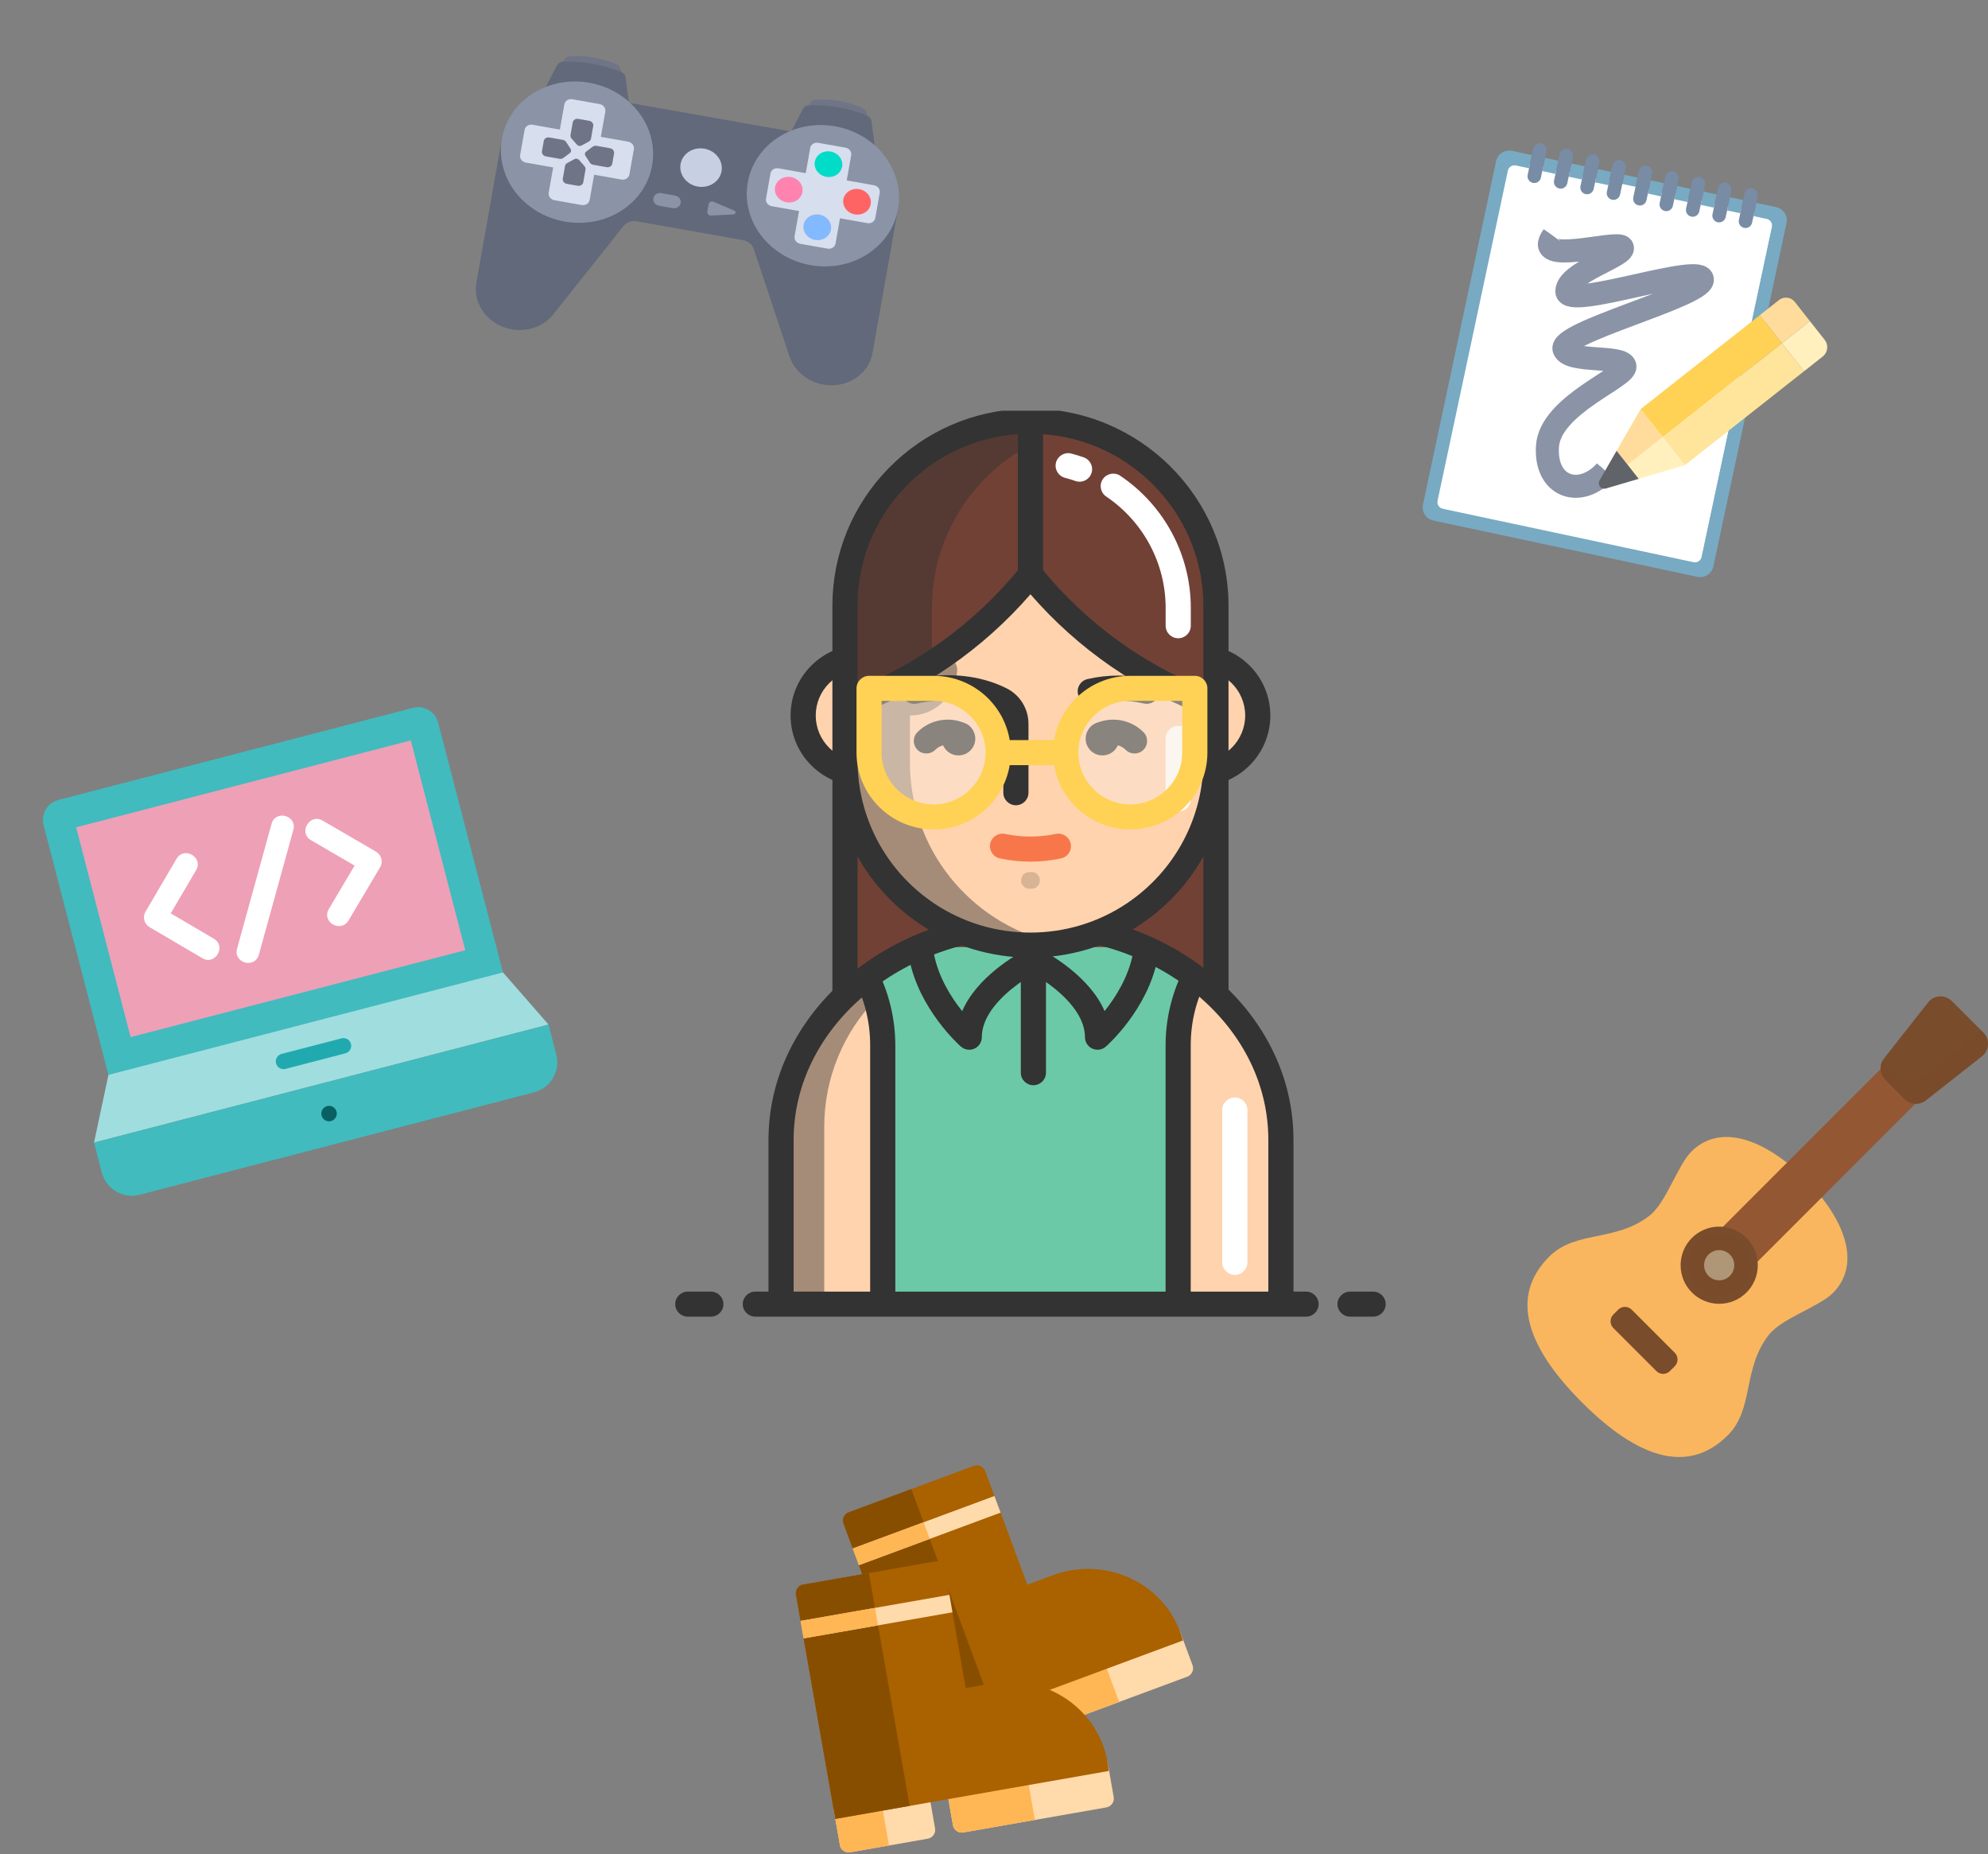 <svg width="518" height="483" viewBox="0 0 518 483" fill="none" xmlns="http://www.w3.org/2000/svg">
<rect x="0" y="0" width="518" height="483" fill="#808080" stroke="none"/>
<g id="about-svgs">
<g id="svg-me" clip-path="url(#clip0_47_2)">
<g id="Group">
<path id="Vector" d="M316.831 260.889H220.169V187.479C220.169 161.313 241.139 140.029 267.252 139.371C267.667 139.36 268.082 139.355 268.497 139.355H268.503C295.19 139.355 316.831 160.899 316.831 187.479V260.889Z" fill="#714136"/>
<path id="Vector_2" d="M316.831 264.152H220.169C218.36 264.152 216.892 262.691 216.892 260.889V187.479C216.892 173.983 222.106 161.233 231.574 151.579C241.024 141.944 253.665 136.449 267.17 136.109C267.61 136.098 268.053 136.092 268.498 136.092C296.958 136.092 320.108 159.144 320.108 187.479V260.889C320.107 262.691 318.64 264.152 316.831 264.152ZM223.445 257.627H313.554V187.479C313.554 162.742 293.344 142.617 268.503 142.617C268.111 142.617 267.724 142.622 267.338 142.633C255.547 142.93 244.512 147.726 236.262 156.139C227.997 164.567 223.445 175.697 223.445 187.479V257.627V257.627Z" fill="#333333"/>
<g id="Group_2">
<path id="Vector_3" d="M295.452 246.735C295.556 246.762 295.665 246.784 295.769 246.811C301.481 248.187 306.794 250.579 311.512 253.777C324.285 262.434 332.673 277.034 332.673 293.576V339.737H306.985H230.009H204.327V293.576C204.327 277.034 212.71 262.434 225.482 253.777C230.201 250.579 235.514 248.187 241.226 246.811C241.33 246.784 241.439 246.762 241.543 246.735" fill="#6BC9A7"/>
<path id="Vector_4" d="M230.009 272.309V339.737H204.327V293.576C204.327 277.034 212.71 262.434 225.482 253.777C228.377 259.323 230.009 265.626 230.009 272.309Z" fill="#FFD3AE"/>
<path id="Vector_5" d="M332.673 293.576V339.737H306.985V272.309C306.985 265.626 308.618 259.323 311.512 253.777C324.285 262.434 332.673 277.034 332.673 293.576Z" fill="#FFD3AE"/>
<path id="Vector_6" d="M337.034 339.737H330.481V296.947C330.481 282.901 324.108 269.67 312.538 259.69C300.835 249.593 285.245 244.032 268.637 244.032C234.536 244.032 206.793 267.77 206.793 296.947V339.737H200.24V296.947C200.24 264.172 230.923 237.507 268.637 237.507C286.821 237.507 303.935 243.634 316.828 254.758C329.857 265.996 337.034 280.979 337.034 296.947V339.737Z" fill="#333333"/>
<path id="Vector_7" d="M310.262 339.737H303.709V272.309C303.709 265.34 305.402 258.411 308.605 252.273L314.42 255.281C311.66 260.569 310.262 266.298 310.262 272.309V339.737V339.737Z" fill="#333333"/>
<path id="Vector_8" d="M321.751 332.124C319.942 332.124 318.475 330.663 318.475 328.862V289.166C318.475 287.364 319.942 285.903 321.751 285.903C323.561 285.903 325.028 287.364 325.028 289.166V328.862C325.028 330.663 323.561 332.124 321.751 332.124Z" fill="white"/>
<g id="Group_3">
<path id="Vector_9" opacity="0.44" d="M228.18 260.302C219.874 268.943 214.768 280.667 214.768 293.576V338.65H204.327V293.576C204.327 277.034 212.71 262.434 225.482 253.777C226.564 255.854 227.47 258.035 228.18 260.302Z" fill="#333333"/>
</g>
<path id="Vector_10" d="M233.286 339.737H226.733V272.309C226.733 266.298 225.334 260.568 222.575 255.281L228.39 252.273C231.592 258.411 233.286 265.34 233.286 272.309V339.737Z" fill="#333333"/>
<g id="Group_4">
<path id="Vector_11" d="M340.31 343H196.815C195.006 343 193.539 341.539 193.539 339.737C193.539 337.936 195.006 336.475 196.815 336.475H340.31C342.119 336.475 343.586 337.936 343.586 339.737C343.586 341.539 342.119 343 340.31 343Z" fill="#333333"/>
<path id="Vector_12" d="M357.785 343H351.778C349.969 343 348.501 341.539 348.501 339.737C348.501 337.936 349.969 336.475 351.778 336.475H357.785C359.594 336.475 361.061 337.936 361.061 339.737C361.061 341.539 359.594 343 357.785 343Z" fill="#333333"/>
<path id="Vector_13" d="M185.222 343H179.215C177.406 343 175.939 341.539 175.939 339.737C175.939 337.936 177.406 336.475 179.215 336.475H185.222C187.032 336.475 188.499 337.936 188.499 339.737C188.499 341.539 187.032 343 185.222 343Z" fill="#333333"/>
</g>
</g>
<g id="Group_5">
<g id="Group_6">
<path id="Vector_14" d="M224.503 201.558C232.915 201.558 239.733 194.768 239.733 186.392C239.733 178.016 232.915 171.226 224.503 171.226C216.092 171.226 209.273 178.016 209.273 186.392C209.273 194.768 216.092 201.558 224.503 201.558Z" fill="#FFD3AE"/>
<path id="Vector_15" d="M312.496 201.558C320.908 201.558 327.727 194.768 327.727 186.392C327.727 178.016 320.908 171.226 312.496 171.226C304.085 171.226 297.266 178.016 297.266 186.392C297.266 194.768 304.085 201.558 312.496 201.558Z" fill="#FFD3AE"/>
</g>
<g id="Group_7">
<path id="Vector_16" d="M224.504 204.82C214.298 204.82 205.996 196.553 205.996 186.392C205.996 176.23 214.298 167.963 224.504 167.963C234.708 167.963 243.01 176.23 243.01 186.392C243.01 196.553 234.708 204.82 224.504 204.82ZM224.504 174.488C217.912 174.488 212.549 179.828 212.549 186.392C212.549 192.955 217.912 198.295 224.504 198.295C231.095 198.295 236.457 192.955 236.457 186.392C236.457 179.828 231.095 174.488 224.504 174.488Z" fill="#333333"/>
<path id="Vector_17" d="M312.496 204.82C302.292 204.82 293.99 196.553 293.99 186.392C293.99 176.23 302.292 167.963 312.496 167.963C322.701 167.963 331.003 176.23 331.003 186.392C331.003 196.553 322.701 204.82 312.496 204.82ZM312.496 174.488C305.905 174.488 300.543 179.828 300.543 186.392C300.543 192.955 305.904 198.295 312.496 198.295C319.088 198.295 324.45 192.955 324.45 186.392C324.45 179.828 319.088 174.488 312.496 174.488Z" fill="#333333"/>
</g>
</g>
<path id="Vector_18" d="M295.455 238.578C287.755 243.738 278.482 246.751 268.5 246.751C258.518 246.751 249.245 243.738 241.545 238.578C241.442 238.507 241.332 238.437 241.229 238.361C228.516 229.693 220.172 215.13 220.172 198.627V186.392V158.387C220.172 131.809 241.809 110.263 268.5 110.263C295.191 110.263 316.828 131.809 316.828 158.387V186.392V198.627C316.828 215.13 308.484 229.693 295.771 238.361C295.668 238.437 295.558 238.507 295.455 238.578Z" fill="#FFD3AE"/>
<g id="Group_8">
<path id="Vector_19" d="M268.5 224.462C265.841 224.462 263.182 224.183 260.543 223.625C258.772 223.251 257.641 221.519 258.017 219.757C258.392 217.994 260.132 216.869 261.901 217.242C266.281 218.166 270.719 218.166 275.099 217.242C276.868 216.868 278.609 217.994 278.983 219.757C279.359 221.52 278.228 223.252 276.458 223.625C273.818 224.183 271.159 224.462 268.5 224.462Z" fill="#F7774B"/>
</g>
<g id="Group_9" opacity="0.44">
<path id="Vector_20" opacity="0.44" d="M268.776 231.525H268.224C267.018 231.525 266.04 230.551 266.04 229.35C266.04 228.149 267.018 227.175 268.224 227.175H268.776C269.982 227.175 270.96 228.149 270.96 229.35C270.96 230.551 269.982 231.525 268.776 231.525Z" fill="#333333"/>
</g>
<g id="Group_10">
<g id="Group_11">
<path id="Vector_21" d="M284.078 183.354C282.59 183.354 281.244 182.338 280.89 180.834C280.478 179.079 281.573 177.324 283.335 176.914C288.634 175.68 294.236 175.679 299.536 176.914C301.298 177.324 302.392 179.079 301.981 180.833C301.569 182.587 299.809 183.679 298.044 183.267C293.72 182.26 289.15 182.261 284.827 183.267C284.576 183.326 284.325 183.354 284.078 183.354Z" fill="#333333"/>
</g>
</g>
<path id="Vector_22" opacity="0.44" d="M258.474 238.578C263.946 242.243 270.215 244.826 276.964 246.017C274.217 246.501 271.389 246.751 268.5 246.751C258.518 246.751 249.245 243.739 241.545 238.578C241.442 238.507 241.332 238.437 241.229 238.361C228.516 229.693 220.172 215.13 220.172 198.627V186.392C220.172 110.806 250.146 111.73 250.146 113.302L244.476 121.897C236.086 134.615 236.117 150.812 243.952 163.35C245.276 165.468 249.496 172.754 249.424 174.425C249.16 180.564 244.399 186.04 237.771 186.374C237.549 186.386 237.325 186.391 237.1 186.391V198.626C237.1 215.13 245.444 229.692 258.157 238.36C258.261 238.437 258.37 238.507 258.474 238.578Z" fill="#333333"/>
<g id="Group_12">
<g id="Group_13">
<g id="Group_14">
<g id="Group_15">
<path id="Vector_23" d="M249.748 196.791C252.163 196.791 254.121 194.842 254.121 192.436C254.121 190.031 252.163 188.081 249.748 188.081C247.332 188.081 245.374 190.031 245.374 192.436C245.374 194.842 247.332 196.791 249.748 196.791Z" fill="#333333"/>
</g>
<path id="Vector_24" d="M241.376 196.293C240.539 196.293 239.702 195.976 239.063 195.341C237.781 194.068 237.778 192.002 239.056 190.727C242.416 187.371 247.547 186.515 251.821 188.596C253.447 189.387 254.121 191.341 253.326 192.959C252.531 194.578 250.57 195.25 248.944 194.458C247.187 193.603 245.078 193.955 243.697 195.334C243.056 195.973 242.216 196.293 241.376 196.293Z" fill="#333333"/>
</g>
</g>
<g id="Group_16">
<g id="Group_17">
<g id="Group_18">
<path id="Vector_25" d="M287.253 196.791C289.668 196.791 291.626 194.842 291.626 192.436C291.626 190.031 289.668 188.081 287.253 188.081C284.837 188.081 282.879 190.031 282.879 192.436C282.879 194.842 284.837 196.791 287.253 196.791Z" fill="#333333"/>
</g>
<path id="Vector_26" d="M295.624 196.293C294.783 196.293 293.943 195.973 293.303 195.334C291.922 193.954 289.814 193.603 288.057 194.458C286.431 195.249 284.469 194.578 283.675 192.959C282.88 191.341 283.554 189.387 285.18 188.596C289.454 186.515 294.585 187.371 297.945 190.727C299.222 192.003 299.219 194.069 297.937 195.341C297.297 195.975 296.46 196.293 295.624 196.293Z" fill="#333333"/>
</g>
</g>
</g>
<g id="Group_19">
<path id="Vector_27" d="M264.709 209.774C262.899 209.774 261.432 208.313 261.432 206.511V188.606C261.432 187.143 260.605 185.781 259.325 185.14C255.398 183.171 248.662 181.25 238.88 183.284C237.108 183.653 235.374 182.522 235.003 180.758C234.633 178.993 235.769 177.265 237.54 176.897C249.175 174.478 257.412 176.875 262.272 179.312C265.796 181.079 267.985 184.64 267.985 188.606V206.511C267.985 208.313 266.518 209.774 264.709 209.774Z" fill="#333333"/>
</g>
<path id="Vector_28" d="M221.425 183.51L220.988 183.673H220.169V158.387C220.169 132.22 241.139 110.937 267.252 110.279L268.497 110.806V149.719C256.325 164.804 240.15 176.587 221.425 183.51Z" fill="#714136"/>
<path id="Vector_29" opacity="0.44" d="M268.497 110.806V115.874C253.229 123.96 242.837 139.964 242.837 158.387V172.803C236.18 177.104 229.01 180.709 221.425 183.51L220.988 183.673H220.169V158.387C220.169 132.22 241.139 110.937 267.252 110.279L268.497 110.806Z" fill="#333333"/>
<path id="Vector_30" d="M315.575 183.51C296.844 176.587 280.669 164.804 268.497 149.719V110.806L267.252 110.279C267.667 110.268 268.082 110.263 268.497 110.263H268.503C295.19 110.263 316.831 131.807 316.831 158.387V183.673H316.006L315.575 183.51Z" fill="#714136"/>
<path id="Vector_31" d="M307.002 166.272C305.192 166.272 303.725 164.811 303.725 163.009V158.387C303.725 146.76 297.933 135.903 288.231 129.346C286.734 128.334 286.344 126.305 287.36 124.814C288.376 123.324 290.414 122.934 291.912 123.947C303.412 131.72 310.278 144.595 310.278 158.387V163.009C310.278 164.811 308.811 166.272 307.002 166.272Z" fill="white"/>
<path id="Vector_32" d="M281.291 125.489C280.929 125.489 280.561 125.429 280.2 125.302C279.312 124.989 278.4 124.71 277.49 124.47C275.741 124.01 274.697 122.225 275.159 120.483C275.621 118.741 277.413 117.702 279.163 118.161C280.244 118.445 281.327 118.778 282.382 119.149C284.088 119.749 284.983 121.612 284.381 123.311C283.906 124.652 282.641 125.489 281.291 125.489Z" fill="white"/>
<path id="Vector_33" d="M268.497 249.47C258.191 249.47 248.239 246.451 239.719 240.741C239.592 240.659 239.453 240.566 239.32 240.468C225.274 230.863 216.893 215.024 216.893 198.083V157.844C216.893 144.347 222.107 131.598 231.575 121.944C241.024 112.308 253.666 106.814 267.17 106.474C267.609 106.462 268.053 106.456 268.497 106.456C296.958 106.456 320.108 129.509 320.108 157.843V198.083C320.108 215.036 311.717 230.884 297.661 240.485C297.585 240.539 297.507 240.592 297.43 240.643L297.374 240.682C297.342 240.704 297.319 240.72 297.287 240.741C288.766 246.451 278.811 249.47 268.497 249.47ZM268.503 112.982C268.111 112.982 267.725 112.986 267.339 112.997C255.548 113.294 244.512 118.09 236.262 126.503C227.997 134.931 223.446 146.061 223.446 157.843V198.083C223.446 212.893 230.786 226.741 243.082 235.125C243.136 235.161 243.188 235.199 243.239 235.239L243.326 235.294C243.338 235.302 243.365 235.32 243.377 235.328C250.812 240.311 259.5 242.945 268.497 242.945C277.488 242.945 286.165 240.319 293.593 235.351C293.653 235.309 293.715 235.267 293.779 235.225L293.842 235.182C293.872 235.16 293.892 235.146 293.923 235.125C306.215 226.743 313.554 212.896 313.554 198.083V157.843C313.555 133.106 293.344 112.982 268.503 112.982Z" fill="#333333"/>
<path id="Vector_34" d="M222.139 186.728L219.838 180.618L220.275 180.455C238.195 173.83 253.984 162.496 265.944 147.676C266.566 146.905 267.505 146.457 268.498 146.457C269.491 146.457 270.43 146.905 271.052 147.676C283.012 162.497 298.802 173.831 316.716 180.451L317.17 180.622L314.845 186.723L314.413 186.56C296.661 180 280.857 169.061 268.498 154.816C256.14 169.061 240.336 180 222.566 186.569L222.139 186.728Z" fill="#333333"/>
<path id="Vector_35" d="M271.774 110.806H265.221V149.719H271.774V110.806Z" fill="#333333"/>
<path id="Vector_36" d="M307.002 211.406C305.192 211.406 303.725 209.944 303.725 208.143V192.373C303.725 190.572 305.192 189.111 307.002 189.111C308.811 189.111 310.278 190.572 310.278 192.373V208.143C310.278 209.944 308.811 211.406 307.002 211.406Z" fill="white"/>
</g>
<g id="Group_20">
<g id="Group_21">
<path id="Vector_37" opacity="0.44" d="M243.267 212.811C233.98 212.811 226.452 205.314 226.452 196.067V179.323H243.267C252.553 179.323 260.082 186.819 260.082 196.067C260.082 205.314 252.553 212.811 243.267 212.811Z" fill="#F7EADC"/>
<path id="Vector_38" d="M243.267 216.073C232.188 216.073 223.175 207.098 223.175 196.067V179.323C223.175 177.521 224.642 176.06 226.452 176.06H243.267C254.345 176.06 263.358 185.035 263.358 196.067C263.358 207.098 254.345 216.073 243.267 216.073ZM229.728 182.585V196.066C229.728 203.5 235.801 209.547 243.266 209.547C250.731 209.547 256.804 203.5 256.804 196.066C256.804 188.633 250.731 182.585 243.266 182.585H229.728Z" fill="#FFD155"/>
</g>
<g id="Group_22">
<path id="Vector_39" opacity="0.44" d="M294.512 212.811C303.799 212.811 311.328 205.314 311.328 196.067V179.323H294.512C285.226 179.323 277.697 186.819 277.697 196.067C277.697 205.314 285.226 212.811 294.512 212.811Z" fill="#F7EADC"/>
<path id="Vector_40" d="M294.513 216.073C283.434 216.073 274.421 207.098 274.421 196.067C274.421 185.034 283.434 176.06 294.513 176.06H311.328C313.137 176.06 314.604 177.521 314.604 179.323V196.067C314.604 207.098 305.591 216.073 294.513 216.073ZM294.513 182.585C287.047 182.585 280.974 188.633 280.974 196.066C280.974 203.5 287.047 209.547 294.513 209.547C301.978 209.547 308.051 203.5 308.051 196.066V182.585H294.513Z" fill="#FFD155"/>
</g>
<path id="Vector_41" d="M277.759 192.803H260.082V199.329H277.759V192.803Z" fill="#FFD155"/>
</g>
<path id="Vector_42" d="M252.549 273.467C251.765 273.467 250.991 273.187 250.38 272.651C249.934 272.258 239.418 262.89 236.884 249.623C236.846 249.422 236.827 249.218 236.827 249.013L240.118 249.01L243.323 248.404C244.513 254.633 247.928 259.942 250.712 263.415C251.167 262.352 251.728 261.297 252.395 260.252C257.529 252.213 267.396 247.294 267.814 247.089C268.729 246.639 269.802 246.639 270.717 247.089C271.134 247.294 281 252.213 286.135 260.253C286.8 261.293 287.36 262.345 287.813 263.404C290.616 259.901 294.062 254.545 295.225 248.308L301.669 249.5C299.181 262.829 288.596 272.255 288.147 272.65C287.181 273.499 285.807 273.705 284.632 273.177C283.458 272.65 282.703 271.486 282.703 270.203C282.703 268.102 281.998 265.932 280.606 263.755C277.485 258.869 271.904 255.254 269.267 253.732C266.629 255.26 261.027 258.893 257.923 263.754C256.53 265.933 255.825 268.103 255.825 270.203C255.825 271.486 255.07 272.65 253.896 273.177C253.464 273.372 253.005 273.467 252.549 273.467Z" fill="#333333"/>
<path id="Vector_43" d="M269.264 282.711C267.455 282.711 265.988 281.25 265.988 279.449V250.014C265.988 248.212 267.455 246.751 269.264 246.751C271.073 246.751 272.541 248.212 272.541 250.014V279.449C272.541 281.251 271.074 282.711 269.264 282.711Z" fill="#333333"/>
</g>
<g id="my-hobbies-svgs">
<g id="svg-ukulele" clip-path="url(#clip1_47_2)">
<g id="Group_23">
<path id="Vector_44" d="M460.88 347.738C464.256 343.411 473.971 340.442 477.568 336.845C485.201 329.212 480.564 317.349 470.387 307.172C460.209 296.994 448.347 292.357 440.713 299.99C437.116 303.587 434.148 313.302 429.82 316.678C420.936 323.609 410.543 320.481 403.688 327.336C393.087 337.937 398.085 351.204 412.22 365.339C426.355 379.474 439.621 384.471 450.222 373.87C457.077 367.015 453.95 356.623 460.88 347.738Z" fill="#F9B65F"/>
<path id="Vector_45" opacity="0.3" d="M475.501 313.06C479.082 319.987 479.319 326.754 474.347 331.727C470.75 335.324 461.035 338.292 457.659 342.62C450.729 351.504 453.856 361.897 447.001 368.752C436.4 379.353 423.133 374.355 408.998 360.22C405.929 357.151 403.293 354.123 401.151 351.154C403.588 355.731 407.365 360.484 412.219 365.338C426.354 379.473 439.621 384.471 450.222 373.87C457.077 367.015 453.95 356.622 460.88 347.738C464.256 343.41 473.971 340.442 477.568 336.845C483.764 330.649 481.875 321.666 475.501 313.06Z" fill="#F9B65F"/>
<path id="Vector_46" d="M508.582 278.023L499.534 268.975L447.701 320.808L456.75 329.856L508.582 278.023Z" fill="#935733"/>
<path id="Vector_47" opacity="0.3" d="M505.454 274.897L453.621 326.729L456.749 329.857L508.582 278.024L505.454 274.897Z" fill="#935733"/>
<path id="Vector_48" d="M447.96 339.653C453.513 339.653 458.014 335.151 458.014 329.598C458.014 324.046 453.513 319.544 447.96 319.544C442.407 319.544 437.906 324.046 437.906 329.598C437.906 335.151 442.407 339.653 447.96 339.653Z" fill="#794C2B"/>
<path id="Vector_49" opacity="0.31" d="M447.96 337.84C452.512 337.84 456.202 334.15 456.202 329.598C456.202 325.047 452.512 321.356 447.96 321.356C443.408 321.356 439.718 325.047 439.718 329.598C439.718 334.15 443.408 337.84 447.96 337.84Z" fill="#794C2B"/>
<path id="Vector_50" d="M447.96 333.529C450.13 333.529 451.89 331.769 451.89 329.599C451.89 327.428 450.13 325.668 447.96 325.668C445.789 325.668 444.03 327.428 444.03 329.599C444.03 331.769 445.789 333.529 447.96 333.529Z" fill="#AE9676"/>
<path id="Vector_51" d="M420.38 345.967L431.592 357.179C432.565 358.152 434.143 358.152 435.116 357.179L436.375 355.92C437.348 354.947 437.348 353.369 436.375 352.396L425.162 341.184C424.19 340.211 422.612 340.211 421.639 341.184L420.38 342.443C419.407 343.416 419.407 344.994 420.38 345.967Z" fill="#794C2B"/>
<path id="Vector_52" d="M496.311 286.342L491.216 281.248C489.735 279.767 489.594 277.412 490.889 275.765L502.379 261.141C503.912 259.19 506.806 259.017 508.56 260.771L516.788 268.999C518.542 270.754 518.369 273.647 516.418 275.18L501.794 286.67C500.147 287.965 497.792 287.824 496.311 286.342Z" fill="#794C2B"/>
<path id="Vector_53" opacity="0.31" d="M516.788 268.999L516.064 268.275C515.805 268.742 515.454 269.17 515.004 269.524L500.381 281.014C498.733 282.308 496.378 282.167 494.897 280.686L490.527 276.316C489.643 277.906 489.894 279.925 491.217 281.249L496.311 286.343C497.793 287.824 500.147 287.965 501.795 286.67L516.419 275.18C518.369 273.647 518.542 270.753 516.788 268.999Z" fill="#794C2B"/>
</g>
</g>
<g id="svg-controller" clip-path="url(#clip2_47_2)">
<path id="Vector_54" d="M161.92 19.644L161.805 18.251C161.756 17.652 161.326 17.076 160.651 16.779C158.797 15.961 156.81 15.348 154.717 14.977C152.623 14.606 150.547 14.498 148.525 14.63C147.789 14.677 147.187 15.07 146.934 15.616L146.348 16.884L161.92 19.644Z" fill="#707487"/>
<path id="Vector_55" d="M139.637 27.564L164.552 31.979L163.002 20.163C162.922 19.557 162.455 18.992 161.759 18.712C159.464 17.789 157.008 17.078 154.425 16.62C151.843 16.163 149.292 15.986 146.819 16.064C146.07 16.088 145.437 16.458 145.154 16.999L139.637 27.564Z" fill="#61697A"/>
<path id="Vector_56" d="M225.985 30.999L225.87 29.606C225.821 29.007 225.391 28.431 224.716 28.134C222.862 27.316 220.875 26.703 218.782 26.332C216.688 25.961 214.612 25.853 212.59 25.985C211.854 26.032 211.252 26.425 211 26.971L210.414 28.239L225.985 30.999Z" fill="#707487"/>
<g id="Group_24">
<path id="Vector_57" d="M203.703 38.919L228.617 43.334L227.067 31.518C226.987 30.912 226.52 30.347 225.825 30.067C223.53 29.144 221.073 28.433 218.491 27.976C215.908 27.518 213.357 27.341 210.885 27.419C210.135 27.443 209.502 27.813 209.219 28.354L203.703 38.919Z" fill="#61697A"/>
<path id="Vector_58" d="M208.136 34.618L161.867 26.417L130.771 36.165L124.122 73.677C123.128 79.288 127.246 84.709 133.319 85.786L133.32 85.786C137.486 86.524 141.679 85.025 144.152 81.914L162.435 58.911C163.235 57.904 164.592 57.418 165.94 57.657L193.573 62.555C194.922 62.794 196.029 63.716 196.435 64.937L205.697 92.822C206.95 96.594 210.373 99.443 214.539 100.181L214.54 100.181C220.614 101.258 226.344 97.582 227.338 91.972L233.987 54.459L208.136 34.618Z" fill="#61697A"/>
</g>
<g id="Group_25">
<path id="Vector_59" d="M147.141 57.717C157.952 59.633 168.152 53.091 169.922 43.104C171.692 33.117 164.362 23.468 153.551 21.552C142.74 19.636 132.541 26.178 130.771 36.165C129.001 46.151 136.33 55.8 147.141 57.717Z" fill="#8B93A6"/>
<path id="Vector_60" d="M211.206 69.072C222.018 70.988 232.217 64.446 233.987 54.459C235.757 44.472 228.428 34.823 217.616 32.907C206.805 30.991 196.606 37.533 194.836 47.52C193.066 57.507 200.395 67.156 211.206 69.072Z" fill="#8B93A6"/>
</g>
<g id="Group_26">
<path id="Vector_61" d="M163.678 36.911L156.559 35.649L157.725 29.074C157.886 28.166 157.219 27.289 156.237 27.114L149.118 25.853C148.135 25.679 147.208 26.274 147.047 27.181L145.882 33.757L138.763 32.495C137.781 32.321 136.853 32.916 136.692 33.824L135.527 40.399C135.366 41.307 136.032 42.184 137.015 42.358L144.133 43.62L142.968 50.195C142.807 51.103 143.473 51.98 144.456 52.155L151.575 53.416C152.557 53.59 153.485 52.996 153.646 52.088L154.811 45.512L161.929 46.774C162.912 46.948 163.839 46.353 164 45.446L165.166 38.87C165.327 37.962 164.66 37.085 163.678 36.911Z" fill="#D7DEED"/>
<path id="Vector_62" d="M227.743 48.266L220.624 47.004L221.79 40.429C221.951 39.521 221.284 38.644 220.302 38.47L213.183 37.208C212.2 37.034 211.273 37.629 211.112 38.536L209.947 45.112L202.828 43.85C201.846 43.676 200.918 44.271 200.757 45.179L199.592 51.754C199.431 52.662 200.098 53.539 201.08 53.713L208.199 54.975L207.033 61.55C206.872 62.458 207.539 63.336 208.521 63.51L215.64 64.771C216.622 64.946 217.55 64.351 217.711 63.443L218.876 56.867L225.994 58.129C226.977 58.303 227.905 57.709 228.066 56.801L229.231 50.225C229.392 49.317 228.725 48.44 227.743 48.266Z" fill="#D7DEED"/>
</g>
<g id="Group_27">
<path id="Vector_63" d="M145.784 41.369L142.247 40.742C141.565 40.621 141.102 40.012 141.214 39.382L141.683 36.733C141.795 36.103 142.439 35.69 143.121 35.81L146.659 36.437C147.018 36.501 147.334 36.706 147.524 36.999L148.684 38.786C148.917 39.145 148.836 39.602 148.494 39.86L146.79 41.139C146.511 41.349 146.144 41.433 145.784 41.369Z" fill="#707487"/>
<path id="Vector_64" d="M155.432 37.993L158.969 38.62C159.652 38.74 160.114 39.349 160.003 39.98L159.533 42.629C159.421 43.259 158.778 43.672 158.095 43.551L154.558 42.924C154.198 42.861 153.883 42.656 153.692 42.363L152.532 40.576C152.299 40.217 152.38 39.76 152.723 39.502L154.426 38.223C154.705 38.013 155.072 37.929 155.432 37.993Z" fill="#707487"/>
<path id="Vector_65" d="M152.559 44.206L151.98 47.474C151.868 48.104 151.225 48.517 150.542 48.396L147.674 47.888C146.992 47.767 146.529 47.158 146.641 46.527L147.22 43.26C147.279 42.928 147.492 42.64 147.802 42.472L149.696 41.443C150.077 41.236 150.572 41.324 150.859 41.649L152.284 43.266C152.518 43.531 152.618 43.874 152.559 44.206Z" fill="#707487"/>
<path id="Vector_66" d="M148.657 35.156L149.236 31.888C149.348 31.258 149.991 30.845 150.674 30.966L153.542 31.474C154.224 31.595 154.687 32.204 154.575 32.834L153.996 36.102C153.937 36.434 153.725 36.721 153.414 36.89L151.52 37.919C151.139 38.126 150.644 38.038 150.358 37.712L148.932 36.096C148.699 35.831 148.598 35.488 148.657 35.156Z" fill="#707487"/>
</g>
<path id="Vector_67" d="M204.931 52.7C206.896 53.048 208.751 51.859 209.073 50.043C209.395 48.227 208.062 46.473 206.096 46.125C204.131 45.776 202.276 46.966 201.954 48.782C201.633 50.597 202.965 52.352 204.931 52.7Z" fill="#FF82AF"/>
<path id="Vector_68" d="M181.796 48.6C184.745 49.122 187.526 47.338 188.009 44.614C188.492 41.891 186.493 39.259 183.544 38.736C180.596 38.214 177.814 39.998 177.331 42.722C176.849 45.446 178.848 48.077 181.796 48.6Z" fill="#C7CFE2"/>
<path id="Vector_69" d="M222.726 55.854C224.692 56.203 226.547 55.013 226.868 53.197C227.19 51.382 225.858 49.627 223.892 49.279C221.926 48.93 220.072 50.12 219.75 51.936C219.428 53.751 220.761 55.506 222.726 55.854Z" fill="#FF6464"/>
<path id="Vector_70" d="M212.372 62.496C214.338 62.845 216.192 61.655 216.514 59.84C216.836 58.024 215.503 56.269 213.537 55.921C211.572 55.573 209.717 56.762 209.396 58.578C209.074 60.394 210.406 62.148 212.372 62.496Z" fill="#82B9FF"/>
<path id="Vector_71" d="M215.286 46.058C217.251 46.406 219.106 45.217 219.427 43.401C219.749 41.585 218.417 39.831 216.451 39.483C214.485 39.134 212.631 40.324 212.309 42.139C211.987 43.955 213.32 45.71 215.286 46.058Z" fill="#00DCC8"/>
<g id="Group_28">
<path id="Vector_72" d="M175.292 54.229L171.733 53.598C170.75 53.424 170.084 52.547 170.245 51.639C170.405 50.731 171.333 50.136 172.316 50.31L175.875 50.941C176.857 51.115 177.524 51.993 177.363 52.9C177.202 53.808 176.275 54.403 175.292 54.229Z" fill="#8B93A6"/>
<path id="Vector_73" d="M191.126 55.855L185.268 56.157C184.683 56.187 184.209 55.699 184.304 55.164L184.659 53.16C184.754 52.625 185.367 52.329 185.906 52.558L191.303 54.855C191.843 55.085 191.712 55.825 191.126 55.855Z" fill="#8B93A6"/>
</g>
</g>
<g id="svg-drawing">
<g id="notebook-svgrepo-com(1) 1" clip-path="url(#clip3_47_2)">
<g id="Group_29">
<path id="Vector_74" d="M426.672 46.257L423.233 45.524L422.5 48.964L425.94 49.696L426.672 46.257Z" fill="#78AAC3"/>
<path id="Vector_75" d="M442.857 147.942L462.364 56.374L392.811 41.557L373.305 133.125L442.857 147.942Z" fill="white"/>
<path id="Vector_76" d="M462.789 53.951L457.629 52.851L456.897 56.291L460.336 57.024C461.286 57.226 461.892 58.16 461.69 59.11L460.957 62.55L444.104 141.662L443.371 145.102C443.169 146.051 442.234 146.657 441.285 146.455L375.931 132.533C374.981 132.33 374.375 131.396 374.578 130.447L375.31 127.007L392.164 47.895L392.896 44.455C393.099 43.505 394.033 42.899 394.983 43.102L398.422 43.834L399.155 40.395L393.996 39.295C392.096 38.891 390.228 40.103 389.823 42.002L370.772 131.433C370.367 133.333 371.579 135.201 373.478 135.606L442.272 150.261C444.171 150.666 446.039 149.454 446.444 147.554L465.496 58.123C465.9 56.223 464.689 54.355 462.789 53.951Z" fill="#78AAC3"/>
<path id="Vector_77" d="M406.034 41.86L402.595 41.127L401.862 44.567L405.302 45.3L406.034 41.86Z" fill="#78AAC3"/>
<path id="Vector_78" d="M412.914 43.326L409.474 42.593L408.741 46.032L412.181 46.765L412.914 43.326Z" fill="#78AAC3"/>
<path id="Vector_79" d="M454.19 52.119L450.75 51.386L450.017 54.826L453.457 55.558L454.19 52.119Z" fill="#78AAC3"/>
<path id="Vector_80" d="M419.793 44.791L416.354 44.058L415.621 47.498L419.06 48.231L419.793 44.791Z" fill="#78AAC3"/>
<path id="Vector_81" d="M433.552 47.722L430.112 46.989L429.379 50.429L432.819 51.162L433.552 47.722Z" fill="#78AAC3"/>
<path id="Vector_82" d="M447.31 50.653L443.871 49.92L443.138 53.36L446.577 54.093L447.31 50.653Z" fill="#78AAC3"/>
<path id="Vector_83" d="M440.431 49.188L436.991 48.455L436.259 51.895L439.698 52.627L440.431 49.188Z" fill="#78AAC3"/>
</g>
<g id="Group_30">
<path id="Vector_84" d="M425.573 51.416C425.371 52.366 425.977 53.3 426.927 53.502C427.876 53.705 428.811 53.099 429.013 52.149L429.379 50.429L430.112 46.989L430.478 45.27C430.681 44.32 430.075 43.386 429.125 43.183C428.175 42.981 427.241 43.587 427.039 44.537L426.672 46.257L425.94 49.696L425.573 51.416Z" fill="#788CA5"/>
<path id="Vector_85" d="M432.453 52.882C432.25 53.831 432.856 54.766 433.806 54.968C434.756 55.17 435.69 54.564 435.892 53.614L436.259 51.895L436.992 48.455L437.358 46.735C437.56 45.785 436.954 44.851 436.004 44.649C435.055 44.447 434.12 45.053 433.918 46.002L433.552 47.722L432.819 51.162L432.453 52.882Z" fill="#788CA5"/>
<path id="Vector_86" d="M439.332 54.347C439.129 55.297 439.735 56.231 440.685 56.433C441.635 56.636 442.569 56.03 442.772 55.08L443.138 53.36L443.871 49.92L444.237 48.201C444.439 47.251 443.833 46.317 442.883 46.114C441.934 45.912 441 46.518 440.797 47.468L440.431 49.188L439.698 52.627L439.332 54.347Z" fill="#788CA5"/>
<path id="Vector_87" d="M446.211 55.813C446.009 56.762 446.615 57.697 447.565 57.899C448.514 58.101 449.449 57.495 449.651 56.545L450.017 54.825L450.75 51.386L451.116 49.666C451.319 48.716 450.713 47.782 449.763 47.58C448.813 47.378 447.879 47.984 447.677 48.933L447.31 50.653L446.577 54.093L446.211 55.813Z" fill="#788CA5"/>
<path id="Vector_88" d="M453.09 57.278C452.888 58.228 453.494 59.162 454.444 59.364C455.394 59.567 456.328 58.961 456.53 58.011L456.897 56.291L457.629 52.851L457.996 51.132C458.198 50.182 457.592 49.248 456.642 49.045C455.693 48.843 454.758 49.449 454.556 50.399L454.19 52.119L453.457 55.558L453.09 57.278Z" fill="#788CA5"/>
<path id="Vector_89" d="M398.056 45.554C397.853 46.504 398.46 47.438 399.409 47.64C400.359 47.843 401.293 47.237 401.496 46.287L401.862 44.567L402.595 41.127L402.961 39.408C403.163 38.458 402.557 37.524 401.608 37.321C400.658 37.119 399.724 37.725 399.521 38.675L399.155 40.395L398.422 43.834L398.056 45.554Z" fill="#788CA5"/>
<path id="Vector_90" d="M404.935 47.02C404.733 47.969 405.339 48.904 406.288 49.106C407.238 49.308 408.172 48.702 408.375 47.752L408.741 46.032L409.474 42.593L409.84 40.873C410.043 39.923 409.437 38.989 408.487 38.787C407.537 38.584 406.603 39.191 406.4 40.14L406.034 41.86L405.301 45.3L404.935 47.02Z" fill="#788CA5"/>
<path id="Vector_91" d="M411.815 48.485C411.612 49.435 412.218 50.369 413.168 50.572C414.118 50.774 415.052 50.168 415.254 49.218L415.621 47.498L416.354 44.058L416.72 42.339C416.922 41.389 416.316 40.455 415.366 40.252C414.417 40.05 413.482 40.656 413.28 41.606L412.914 43.326L412.181 46.765L411.815 48.485Z" fill="#788CA5"/>
<path id="Vector_92" d="M418.694 49.951C418.491 50.9 419.097 51.835 420.047 52.037C420.997 52.239 421.931 51.633 422.134 50.683L422.5 48.964L423.233 45.524L423.599 43.804C423.801 42.854 423.195 41.92 422.246 41.718C421.296 41.516 420.362 42.122 420.159 43.071L419.793 44.791L419.06 48.231L418.694 49.951Z" fill="#788CA5"/>
</g>
</g>
<g id="draw-svgrepo-com 1" clip-path="url(#clip4_47_2)">
<path id="Vector_93" d="M404.659 61.477C398.895 69.403 421.231 62.486 422.672 64.359C424.113 66.52 408.261 70.844 408.261 75.887C408.261 80.931 444.287 67.962 443.567 73.005C442.846 77.328 405.884 86.695 407.541 91.018C408.982 94.621 422.672 92.459 423.392 95.341C424.113 98.224 403.938 105.429 403.218 116.237C402.497 127.044 411.864 129.926 418.349 122.721" stroke="#8B93A6" stroke-width="6"/>
<path id="Vector_94" d="M404.659 61.477C398.895 69.403 421.231 62.486 422.672 64.359C424.113 66.52 408.261 70.844 408.261 75.887C408.261 80.931 444.287 67.962 443.567 73.005C442.846 77.328 405.884 86.695 407.541 91.018C408.982 94.621 422.672 92.459 423.392 95.341C424.113 98.224 403.938 105.429 403.218 116.237C402.497 127.044 411.864 129.926 418.349 122.721" stroke="#8B93A6" stroke-width="4"/>
</g>
<g id="Pencil">
<path id="Vector_95" d="M427.481 106.58L433.238 113.888L464.294 89.417L461.415 85.763L458.536 82.11L449.063 89.574L443.918 93.628L427.481 106.58Z" fill="#FFD155"/>
<path id="Vector_96" d="M464.294 89.417L464.294 89.417L433.239 113.888L438.997 121.195L470.048 96.727L470.052 96.724L464.294 89.417Z" fill="#FFE49C"/>
<g id="Group_31">
<path id="Vector_97" d="M458.536 82.11L461.415 85.763L458.536 82.11Z" fill="#FFF0BE"/>
<path id="Vector_98" d="M470.052 96.724L474.934 92.877C475.017 92.812 475.096 92.743 475.171 92.67C476.297 91.583 476.438 89.797 475.448 88.541L471.601 83.659L464.294 89.417L470.052 96.724Z" fill="#FFF0BE"/>
<path id="Vector_99" d="M416.583 125.92C416.605 126.586 417.1 127.177 417.764 127.299C417.1 127.177 416.605 126.586 416.583 125.92Z" fill="#FFF0BE"/>
<path id="Vector_100" d="M426.984 124.738L425.591 125.149L438.997 121.195L433.239 113.888L424.105 121.085L426.984 124.738Z" fill="#FFF0BE"/>
</g>
<path id="Vector_101" d="M419.301 120.77L421.226 117.431L424.105 121.085L433.239 113.888L427.481 106.58L419.301 120.77L419.301 120.77Z" fill="#FFDC9B"/>
<path id="Vector_102" d="M424.105 121.085L421.226 117.431L419.301 120.77L416.776 125.151C416.63 125.404 416.574 125.667 416.583 125.92C416.605 126.586 417.1 127.178 417.764 127.299C417.975 127.338 418.203 127.329 418.438 127.259L425.591 125.149L426.984 124.738L424.105 121.085Z" fill="#606367"/>
<path id="Vector_103" d="M464.294 89.417L471.601 83.659L467.653 78.648C466.653 77.38 464.815 77.162 463.547 78.161L458.536 82.11L461.415 85.763L464.294 89.417Z" fill="#FFDC9B"/>
</g>
</g>
<g id="svg-boots">
<g id="boots-svgrepo-com(1) 1" clip-path="url(#clip5_47_2)">
<path id="Vector_104" d="M273.881 449.945L309.326 436.807C310.55 436.354 311.182 435.016 310.739 433.82L307.527 425.155C307.084 423.96 305.733 423.357 304.509 423.81L269.064 436.948C267.84 437.402 267.208 438.74 267.651 439.935L270.863 448.6C271.306 449.796 272.657 450.399 273.881 449.945Z" fill="#FFDAAA"/>
<path id="Vector_105" d="M269.064 436.948L286.786 430.379L291.604 443.376L273.881 449.945C272.657 450.399 271.306 449.796 270.863 448.6L267.651 439.935C267.208 438.74 267.84 437.402 269.064 436.948Z" fill="#FFB655"/>
<path id="Vector_106" d="M245.82 460.346L265.019 453.229C266.243 452.776 266.875 451.438 266.432 450.242L263.22 441.578C262.777 440.382 261.426 439.779 260.202 440.233L241.002 447.349C239.779 447.802 239.147 449.14 239.59 450.336L242.801 459.001C243.245 460.197 244.596 460.799 245.82 460.346Z" fill="#FFDAAA"/>
<path id="Vector_107" d="M241.002 447.349L250.602 443.791L255.419 456.787L245.82 460.346C244.596 460.799 243.245 460.196 242.801 459.001L239.59 450.336C239.147 449.14 239.779 447.802 241.002 447.349Z" fill="#FFB655"/>
<path id="Vector_108" d="M240.393 452.502L308.232 427.358C304.284 412.775 288.495 405.109 274.327 410.36L267.681 412.824L256.708 383.22C256.265 382.024 254.914 381.422 253.69 381.875L221.198 393.918C219.975 394.371 219.343 395.709 219.786 396.905L240.393 452.502Z" fill="#AA6100"/>
<path id="Vector_109" d="M221.199 393.918L237.445 387.897L258.854 445.66L240.393 452.502L219.786 396.905C219.343 395.709 219.975 394.372 221.199 393.918Z" fill="#884E00"/>
<path id="Vector_110" d="M222.195 403.404L259.117 389.719L260.723 394.051L223.8 407.736L222.195 403.404Z" fill="#FFDAAA"/>
<path id="Vector_111" d="M222.195 403.404L240.656 396.561L242.262 400.893L223.801 407.736L222.195 403.404Z" fill="#FFB655"/>
</g>
<g id="boots-svgrepo-com(1) 2" clip-path="url(#clip6_47_2)">
<path id="Vector_112" d="M251.028 477.372L288.263 470.85C289.549 470.625 290.412 469.423 290.192 468.167L288.597 459.065C288.377 457.808 287.157 456.972 285.871 457.197L248.636 463.719C247.351 463.944 246.488 465.146 246.708 466.402L248.302 475.504C248.522 476.76 249.742 477.597 251.028 477.372Z" fill="#FFDAAA"/>
<path id="Vector_113" d="M248.636 463.719L267.254 460.458L269.645 474.111L251.028 477.372C249.742 477.597 248.522 476.76 248.302 475.504L246.708 466.402C246.488 465.146 247.351 463.944 248.636 463.719Z" fill="#FFB655"/>
<path id="Vector_114" d="M221.55 482.535L241.719 479.002C243.005 478.777 243.868 477.575 243.648 476.319L242.053 467.217C241.833 465.961 240.613 465.124 239.328 465.349L219.158 468.882C217.873 469.107 217.01 470.309 217.23 471.565L218.824 480.667C219.044 481.924 220.265 482.76 221.55 482.535Z" fill="#FFDAAA"/>
<path id="Vector_115" d="M219.159 468.882L229.243 467.116L231.635 480.769L221.55 482.535C220.264 482.76 219.044 481.923 218.824 480.667L217.23 471.565C217.01 470.309 217.873 469.107 219.159 468.882Z" fill="#FFB655"/>
<path id="Vector_116" d="M217.628 473.841L288.892 461.358C287.642 446.302 273.497 435.911 258.613 438.518L251.632 439.741L246.185 408.643C245.965 407.387 244.744 406.55 243.459 406.775L209.327 412.754C208.042 412.979 207.178 414.18 207.398 415.437L217.628 473.841Z" fill="#AA6100"/>
<path id="Vector_117" d="M209.327 412.754L226.393 409.765L237.022 470.444L217.628 473.841L207.398 415.437C207.178 414.18 208.042 412.979 209.327 412.754Z" fill="#884E00"/>
<path id="Vector_118" d="M208.594 422.263L247.381 415.47L248.178 420.021L209.391 426.814L208.594 422.263Z" fill="#FFDAAA"/>
<path id="Vector_119" d="M208.594 422.263L227.988 418.866L228.785 423.417L209.391 426.814L208.594 422.263Z" fill="#FFB655"/>
</g>
</g>
<g id="svg-laptop-3" clip-path="url(#clip7_47_2)">
<path id="Vector_120" d="M107.613 184.397L15.211 208.387C12.348 209.131 10.613 212.081 11.357 214.945L28.252 280.017L81.01 271.876L131.065 253.323L114.171 188.251C113.427 185.388 110.476 183.653 107.613 184.397Z" fill="#41BBBE"/>
<path id="Vector_121" d="M131.065 253.323L28.252 280.017L24.498 297.662L142.929 266.913L131.065 253.323Z" fill="#A0DDDF"/>
<path id="Vector_122" d="M107.037 192.881L19.841 215.521L34.032 270.181L121.229 247.542L107.037 192.881Z" fill="#EEA0B6"/>
<path id="Vector_123" d="M90.001 274.403L74.384 278.458C73.306 278.738 72.205 278.091 71.925 277.013C71.645 275.934 72.292 274.834 73.37 274.554L88.987 270.499C90.066 270.219 91.167 270.866 91.447 271.944C91.727 273.023 91.079 274.123 90.001 274.403Z" fill="#20AAB0"/>
<path id="Vector_124" d="M24.498 297.662L26.525 305.47C27.64 309.765 32.066 312.366 36.361 311.251L139.175 284.557C143.47 283.442 146.071 279.016 144.956 274.722L142.929 266.913L24.498 297.662Z" fill="#41BBBE"/>
<path id="Vector_125" d="M86.248 292.048C87.326 291.768 87.973 290.667 87.693 289.589C87.413 288.511 86.312 287.864 85.234 288.144C84.156 288.424 83.508 289.525 83.788 290.603C84.068 291.681 85.169 292.328 86.248 292.048Z" fill="#086063"/>
<g id="Group_32">
<path id="Vector_126" d="M52.733 249.619L38.961 241.524C37.558 240.7 37.09 238.895 37.914 237.492L46.008 223.721C47.981 220.365 53.062 223.347 51.087 226.706L44.485 237.938L55.718 244.54C59.073 246.512 56.079 251.586 52.733 249.619Z" fill="white"/>
<path id="Vector_127" d="M61.775 247.127L70.756 214.623C71.792 210.872 77.472 212.435 76.434 216.192L67.453 248.696C66.417 252.448 60.737 250.883 61.775 247.127Z" fill="white"/>
</g>
<path id="Vector_128" d="M85.694 236.787L92.394 225.491L81.045 218.881C77.655 216.907 80.68 211.796 84.075 213.773L97.99 221.877C99.406 222.702 99.877 224.515 99.041 225.926L90.826 239.776C88.832 243.136 83.67 240.199 85.694 236.787Z" fill="white"/>
</g>
</g>
</g>
<defs>
<clipPath id="clip0_47_2">
<rect width="237" height="236" fill="white" transform="translate(150 107)"/>
</clipPath>
<clipPath id="clip1_47_2">
<rect width="120" height="120" fill="white" transform="translate(398 259.558)"/>
</clipPath>
<clipPath id="clip2_47_2">
<rect width="104.825" height="96.83" fill="white" transform="translate(137.181) rotate(10.051)"/>
</clipPath>
<clipPath id="clip3_47_2">
<rect width="101.988" height="101.988" fill="white" transform="translate(379.25 32.559) rotate(12.026)"/>
</clipPath>
<clipPath id="clip4_47_2">
<rect width="72.052" height="72.052" fill="white" transform="translate(398.895 57.874)"/>
</clipPath>
<clipPath id="clip5_47_2">
<rect width="72.454" height="70.844" fill="white" transform="matrix(-0.938 0.348 0.348 0.938 286.921 369.558)"/>
</clipPath>
<clipPath id="clip6_47_2">
<rect width="72.454" height="70.844" fill="white" transform="matrix(-0.985 0.173 0.173 0.985 278.367 400.661)"/>
</clipPath>
<clipPath id="clip7_47_2">
<rect width="122.358" height="122.358" fill="white" transform="translate(0 203.307) rotate(-14.555)"/>
</clipPath>
</defs>
</svg>

